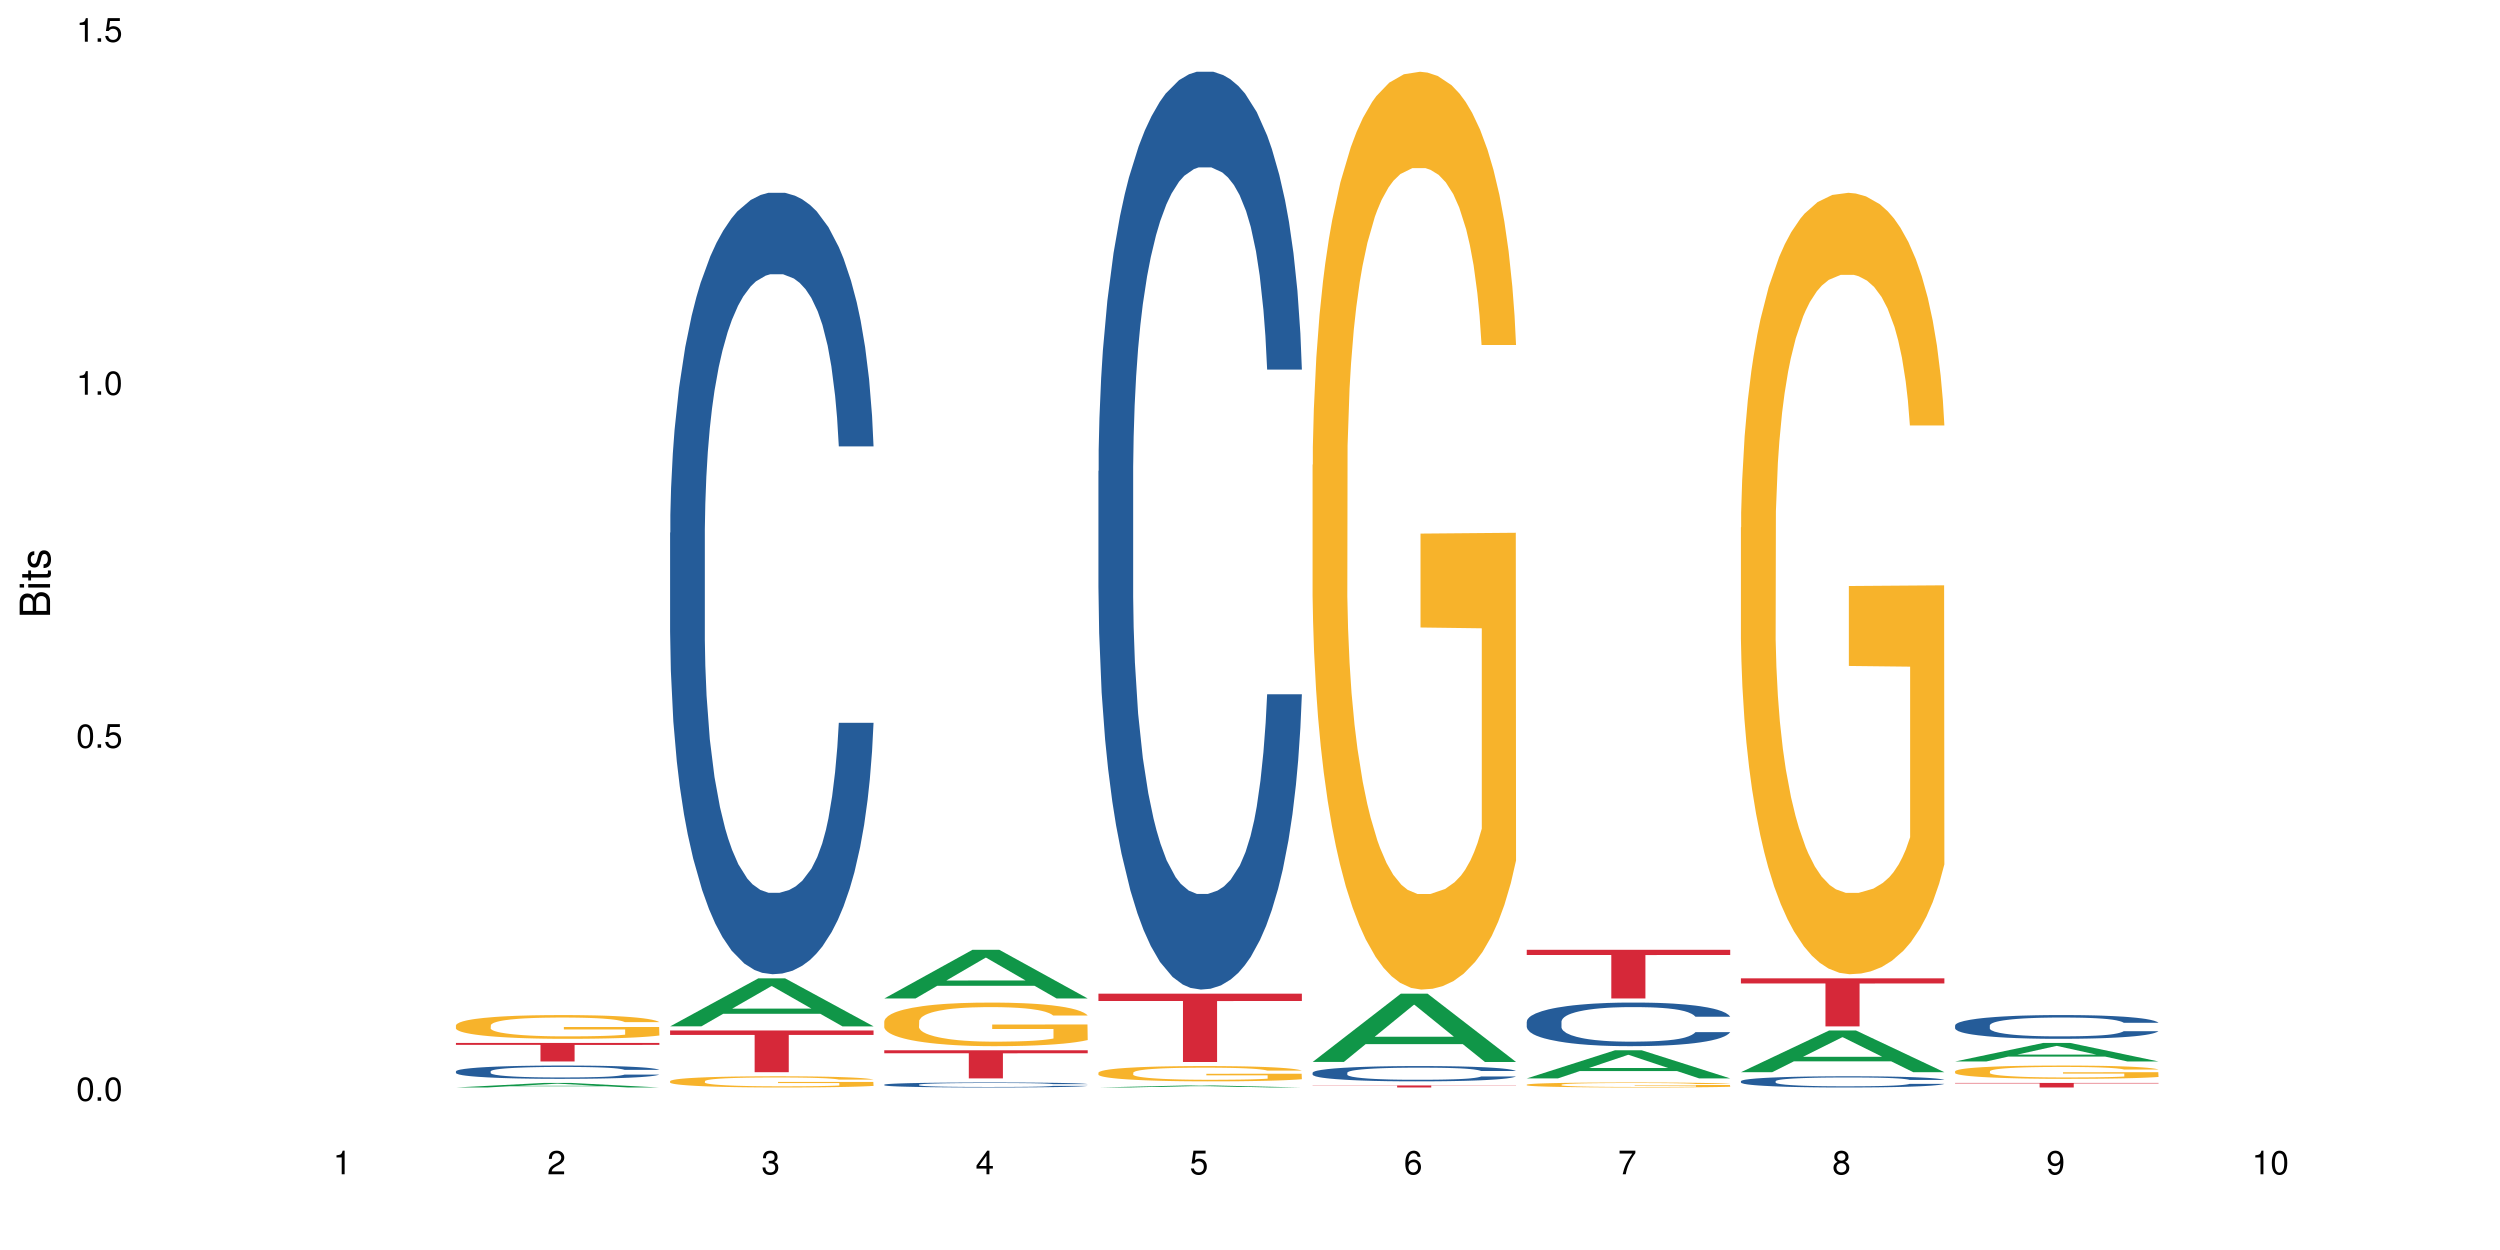 <?xml version="1.0" encoding="UTF-8"?>
<svg xmlns="http://www.w3.org/2000/svg" xmlns:xlink="http://www.w3.org/1999/xlink" width="720pt" height="360pt" viewBox="0 0 720 360" version="1.1">
<defs>
<g>
<symbol overflow="visible" id="glyph0-0">
<path style="stroke:none;" d=""/>
</symbol>
<symbol overflow="visible" id="glyph0-1">
<path style="stroke:none;" d="M 2.641 -6.797 C 2 -6.797 1.422 -6.531 1.078 -6.047 C 0.641 -5.453 0.406 -4.547 0.406 -3.297 C 0.406 -1 1.188 0.219 2.641 0.219 C 4.078 0.219 4.859 -1 4.859 -3.234 C 4.859 -4.562 4.656 -5.438 4.203 -6.047 C 3.844 -6.531 3.281 -6.797 2.641 -6.797 Z M 2.641 -6.047 C 3.547 -6.047 4 -5.125 4 -3.312 C 4 -1.375 3.562 -0.484 2.625 -0.484 C 1.734 -0.484 1.281 -1.422 1.281 -3.281 C 1.281 -5.141 1.734 -6.047 2.641 -6.047 Z M 2.641 -6.047 "/>
</symbol>
<symbol overflow="visible" id="glyph0-2">
<path style="stroke:none;" d="M 1.828 -1 L 0.828 -1 L 0.828 0 L 1.828 0 Z M 1.828 -1 "/>
</symbol>
<symbol overflow="visible" id="glyph0-3">
<path style="stroke:none;" d="M 4.562 -6.797 L 1.062 -6.797 L 0.547 -3.094 L 1.328 -3.094 C 1.719 -3.562 2.047 -3.734 2.578 -3.734 C 3.484 -3.734 4.062 -3.109 4.062 -2.094 C 4.062 -1.125 3.484 -0.531 2.578 -0.531 C 1.828 -0.531 1.375 -0.906 1.188 -1.672 L 0.328 -1.672 C 0.453 -1.109 0.547 -0.844 0.75 -0.594 C 1.125 -0.078 1.828 0.219 2.594 0.219 C 3.969 0.219 4.922 -0.781 4.922 -2.219 C 4.922 -3.562 4.031 -4.484 2.719 -4.484 C 2.25 -4.484 1.859 -4.359 1.469 -4.062 L 1.734 -5.969 L 4.562 -5.969 Z M 4.562 -6.797 "/>
</symbol>
<symbol overflow="visible" id="glyph0-4">
<path style="stroke:none;" d="M 2.484 -4.844 L 2.484 0 L 3.328 0 L 3.328 -6.797 L 2.766 -6.797 C 2.469 -5.75 2.281 -5.609 0.984 -5.453 L 0.984 -4.844 Z M 2.484 -4.844 "/>
</symbol>
<symbol overflow="visible" id="glyph0-5">
<path style="stroke:none;" d="M 4.859 -0.828 L 1.281 -0.828 C 1.359 -1.391 1.672 -1.75 2.5 -2.234 L 3.469 -2.75 C 4.406 -3.266 4.906 -3.969 4.906 -4.812 C 4.906 -5.375 4.672 -5.906 4.266 -6.266 C 3.859 -6.625 3.375 -6.797 2.719 -6.797 C 1.859 -6.797 1.219 -6.5 0.844 -5.922 C 0.609 -5.562 0.5 -5.125 0.484 -4.438 L 1.328 -4.438 C 1.359 -4.906 1.406 -5.188 1.531 -5.406 C 1.75 -5.812 2.188 -6.062 2.703 -6.062 C 3.469 -6.062 4.031 -5.516 4.031 -4.781 C 4.031 -4.25 3.719 -3.797 3.125 -3.438 L 2.234 -2.938 C 0.812 -2.141 0.406 -1.5 0.328 0 L 4.859 0 Z M 4.859 -0.828 "/>
</symbol>
<symbol overflow="visible" id="glyph0-6">
<path style="stroke:none;" d="M 2.125 -3.125 L 2.578 -3.125 C 3.516 -3.125 3.984 -2.703 3.984 -1.891 C 3.984 -1.031 3.469 -0.531 2.578 -0.531 C 1.656 -0.531 1.203 -0.984 1.156 -1.969 L 0.312 -1.969 C 0.344 -1.422 0.438 -1.078 0.609 -0.766 C 0.953 -0.109 1.625 0.219 2.547 0.219 C 3.953 0.219 4.859 -0.609 4.859 -1.906 C 4.859 -2.766 4.516 -3.25 3.703 -3.516 C 4.344 -3.766 4.656 -4.25 4.656 -4.938 C 4.656 -6.109 3.875 -6.797 2.578 -6.797 C 1.203 -6.797 0.484 -6.047 0.453 -4.609 L 1.297 -4.609 C 1.312 -5.016 1.344 -5.25 1.453 -5.453 C 1.641 -5.828 2.062 -6.062 2.594 -6.062 C 3.344 -6.062 3.797 -5.625 3.797 -4.906 C 3.797 -4.422 3.609 -4.141 3.25 -3.984 C 3.016 -3.891 2.719 -3.844 2.125 -3.844 Z M 2.125 -3.125 "/>
</symbol>
<symbol overflow="visible" id="glyph0-7">
<path style="stroke:none;" d="M 3.141 -1.625 L 3.141 0 L 3.984 0 L 3.984 -1.625 L 4.984 -1.625 L 4.984 -2.391 L 3.984 -2.391 L 3.984 -6.797 L 3.359 -6.797 L 0.266 -2.516 L 0.266 -1.625 Z M 3.141 -2.391 L 1 -2.391 L 3.141 -5.359 Z M 3.141 -2.391 "/>
</symbol>
<symbol overflow="visible" id="glyph0-8">
<path style="stroke:none;" d="M 4.781 -5.031 C 4.609 -6.141 3.891 -6.797 2.844 -6.797 C 2.094 -6.797 1.422 -6.438 1.031 -5.828 C 0.609 -5.172 0.406 -4.344 0.406 -3.094 C 0.406 -1.953 0.578 -1.234 0.984 -0.625 C 1.359 -0.078 1.953 0.219 2.703 0.219 C 3.984 0.219 4.922 -0.734 4.922 -2.078 C 4.922 -3.344 4.062 -4.234 2.844 -4.234 C 2.172 -4.234 1.641 -3.969 1.281 -3.469 C 1.281 -5.125 1.828 -6.047 2.797 -6.047 C 3.391 -6.047 3.797 -5.672 3.938 -5.031 Z M 2.734 -3.484 C 3.547 -3.484 4.062 -2.922 4.062 -2 C 4.062 -1.156 3.484 -0.531 2.703 -0.531 C 1.922 -0.531 1.328 -1.188 1.328 -2.047 C 1.328 -2.891 1.906 -3.484 2.734 -3.484 Z M 2.734 -3.484 "/>
</symbol>
<symbol overflow="visible" id="glyph0-9">
<path style="stroke:none;" d="M 4.984 -6.797 L 0.438 -6.797 L 0.438 -5.969 L 4.109 -5.969 C 2.5 -3.656 1.828 -2.234 1.328 0 L 2.219 0 C 2.594 -2.172 3.453 -4.047 4.984 -6.094 Z M 4.984 -6.797 "/>
</symbol>
<symbol overflow="visible" id="glyph0-10">
<path style="stroke:none;" d="M 3.75 -3.578 C 4.453 -4 4.688 -4.344 4.688 -4.984 C 4.688 -6.047 3.844 -6.797 2.641 -6.797 C 1.438 -6.797 0.594 -6.047 0.594 -4.984 C 0.594 -4.359 0.828 -4.016 1.516 -3.578 C 0.734 -3.203 0.359 -2.641 0.359 -1.891 C 0.359 -0.641 1.297 0.219 2.641 0.219 C 3.984 0.219 4.922 -0.641 4.922 -1.875 C 4.922 -2.641 4.531 -3.203 3.75 -3.578 Z M 2.641 -6.047 C 3.359 -6.047 3.812 -5.625 3.812 -4.969 C 3.812 -4.344 3.344 -3.922 2.641 -3.922 C 1.922 -3.922 1.453 -4.344 1.453 -4.984 C 1.453 -5.625 1.922 -6.047 2.641 -6.047 Z M 2.641 -3.203 C 3.484 -3.203 4.062 -2.672 4.062 -1.875 C 4.062 -1.062 3.484 -0.531 2.625 -0.531 C 1.797 -0.531 1.219 -1.078 1.219 -1.875 C 1.219 -2.672 1.797 -3.203 2.641 -3.203 Z M 2.641 -3.203 "/>
</symbol>
<symbol overflow="visible" id="glyph0-11">
<path style="stroke:none;" d="M 0.516 -1.547 C 0.672 -0.438 1.406 0.219 2.438 0.219 C 3.188 0.219 3.859 -0.141 4.266 -0.75 C 4.688 -1.406 4.891 -2.25 4.891 -3.484 C 4.891 -4.625 4.703 -5.359 4.312 -5.953 C 3.938 -6.5 3.344 -6.797 2.594 -6.797 C 1.297 -6.797 0.359 -5.844 0.359 -4.516 C 0.359 -3.25 1.234 -2.344 2.453 -2.344 C 3.094 -2.344 3.562 -2.578 4.016 -3.109 C 4 -1.453 3.469 -0.531 2.5 -0.531 C 1.906 -0.531 1.484 -0.906 1.359 -1.547 Z M 2.578 -6.062 C 3.375 -6.062 3.969 -5.406 3.969 -4.531 C 3.969 -3.688 3.375 -3.094 2.547 -3.094 C 1.734 -3.094 1.234 -3.672 1.234 -4.578 C 1.234 -5.438 1.797 -6.062 2.578 -6.062 Z M 2.578 -6.062 "/>
</symbol>
<symbol overflow="visible" id="glyph1-0">
<path style="stroke:none;" d=""/>
</symbol>
<symbol overflow="visible" id="glyph1-1">
<path style="stroke:none;" d="M 0 -0.953 L 0 -4.891 C 0 -5.719 -0.234 -6.344 -0.734 -6.797 C -1.188 -7.234 -1.812 -7.469 -2.5 -7.469 C -3.547 -7.469 -4.188 -7 -4.625 -5.875 C -4.984 -6.672 -5.641 -7.094 -6.531 -7.094 C -7.156 -7.094 -7.734 -6.859 -8.141 -6.391 C -8.562 -5.938 -8.75 -5.344 -8.75 -4.5 L -8.75 -0.953 Z M -4.984 -2.062 L -7.766 -2.062 L -7.766 -4.219 C -7.766 -4.844 -7.688 -5.203 -7.453 -5.5 C -7.219 -5.812 -6.859 -5.969 -6.375 -5.969 C -5.906 -5.969 -5.531 -5.812 -5.297 -5.5 C -5.062 -5.203 -4.984 -4.844 -4.984 -4.219 Z M -0.984 -2.062 L -4 -2.062 L -4 -4.781 C -4 -5.328 -3.859 -5.688 -3.578 -5.953 C -3.297 -6.219 -2.922 -6.359 -2.484 -6.359 C -2.062 -6.359 -1.688 -6.219 -1.406 -5.953 C -1.109 -5.688 -0.984 -5.328 -0.984 -4.781 Z M -0.984 -2.062 "/>
</symbol>
<symbol overflow="visible" id="glyph1-2">
<path style="stroke:none;" d="M -6.281 -1.797 L -6.281 -0.797 L 0 -0.797 L 0 -1.797 Z M -8.75 -1.797 L -8.75 -0.797 L -7.484 -0.797 L -7.484 -1.797 Z M -8.75 -1.797 "/>
</symbol>
<symbol overflow="visible" id="glyph1-3">
<path style="stroke:none;" d="M -6.281 -3.047 L -6.281 -2.016 L -8.016 -2.016 L -8.016 -1.016 L -6.281 -1.016 L -6.281 -0.172 L -5.469 -0.172 L -5.469 -1.016 L -0.719 -1.016 C -0.078 -1.016 0.281 -1.453 0.281 -2.234 C 0.281 -2.469 0.25 -2.719 0.188 -3.047 L -0.641 -3.047 C -0.609 -2.922 -0.594 -2.766 -0.594 -2.562 C -0.594 -2.141 -0.719 -2.016 -1.156 -2.016 L -5.469 -2.016 L -5.469 -3.047 Z M -6.281 -3.047 "/>
</symbol>
<symbol overflow="visible" id="glyph1-4">
<path style="stroke:none;" d="M -4.531 -5.25 C -5.766 -5.25 -6.469 -4.422 -6.469 -2.969 C -6.469 -1.516 -5.719 -0.562 -4.547 -0.562 C -3.562 -0.562 -3.094 -1.062 -2.734 -2.562 L -2.516 -3.484 C -2.344 -4.188 -2.094 -4.469 -1.625 -4.469 C -1.047 -4.469 -0.641 -3.875 -0.641 -3 C -0.641 -2.453 -0.797 -2 -1.062 -1.75 C -1.25 -1.594 -1.422 -1.531 -1.875 -1.469 L -1.875 -0.406 C -0.422 -0.453 0.281 -1.266 0.281 -2.922 C 0.281 -4.5 -0.5 -5.516 -1.719 -5.516 C -2.656 -5.516 -3.172 -4.984 -3.469 -3.734 L -3.703 -2.766 C -3.891 -1.953 -4.156 -1.609 -4.594 -1.609 C -5.172 -1.609 -5.547 -2.125 -5.547 -2.938 C -5.547 -3.75 -5.203 -4.172 -4.531 -4.203 Z M -4.531 -5.25 "/>
</symbol>
</g>
</defs>
<g id="surface83504">
<rect x="0" y="0" width="720" height="360" style="fill:rgb(100%,100%,100%);fill-opacity:1;stroke:none;"/>
<path style=" stroke:none;fill-rule:nonzero;fill:rgb(6.275%,58.824%,28.235%);fill-opacity:1;" d="M 131.309 313.195 L 131.371 313.191 L 156.727 311.883 L 164.426 311.883 L 189.902 313.195 L 180.953 313.195 L 174.566 312.852 L 146.582 312.852 L 140.324 313.195 L 131.309 313.195 L 149.273 312.711 L 172 312.711 L 160.668 312.098 L 160.543 312.094 L 160.418 312.098 L 149.211 312.711 L 149.273 312.711 Z M 131.309 313.195 "/>
<path style=" stroke:none;fill-rule:nonzero;fill:rgb(14.51%,36.078%,60%);fill-opacity:1;" d="M 131.309 308.543 L 131.379 308.543 L 131.379 308.457 L 131.594 308.324 L 132.094 308.156 L 132.594 308.039 L 133.883 307.836 L 135.668 307.637 L 137.523 307.48 L 138.883 307.391 L 140.098 307.32 L 142.883 307.191 L 144.672 307.125 L 146.602 307.066 L 148.957 307.004 L 150.672 306.969 L 154.531 306.914 L 157.391 306.891 L 159.605 306.879 L 164.395 306.879 L 167.25 306.895 L 169.324 306.91 L 171.609 306.938 L 173.539 306.969 L 176.898 307.047 L 179.898 307.145 L 181.258 307.203 L 183.402 307.309 L 185.043 307.414 L 186.188 307.504 L 187.473 307.637 L 188.617 307.793 L 189.477 307.973 L 189.902 308.121 L 179.898 308.121 L 179.398 307.98 L 178.828 307.875 L 177.758 307.73 L 176.684 307.629 L 175.184 307.527 L 173.824 307.461 L 171.969 307.395 L 170.324 307.352 L 168.609 307.32 L 166.965 307.301 L 163.82 307.277 L 160.176 307.277 L 158.82 307.285 L 156.031 307.312 L 154.531 307.34 L 152.387 307.387 L 150.887 307.434 L 149.102 307.504 L 147.887 307.562 L 146.387 307.652 L 145.312 307.734 L 144.098 307.848 L 143.387 307.938 L 142.742 308.035 L 142.172 308.148 L 141.742 308.273 L 141.457 308.402 L 141.312 308.527 L 141.312 309.07 L 141.457 309.195 L 141.812 309.344 L 142.742 309.555 L 144.098 309.742 L 145.672 309.887 L 147.172 309.992 L 148.031 310.043 L 149.172 310.098 L 150.961 310.168 L 153.531 310.238 L 155.031 310.266 L 157.32 310.293 L 159.676 310.309 L 162.82 310.309 L 165.609 310.293 L 167.465 310.277 L 169.395 310.246 L 172.039 310.188 L 173.684 310.133 L 175.113 310.066 L 176.184 310 L 176.898 309.945 L 177.969 309.836 L 178.828 309.715 L 179.473 309.594 L 179.898 309.477 L 189.902 309.477 L 189.477 309.613 L 188.832 309.75 L 188.188 309.852 L 187.188 309.977 L 186.047 310.082 L 184.402 310.207 L 183.043 310.285 L 181.258 310.375 L 179.613 310.441 L 177.828 310.5 L 175.184 310.57 L 173.469 310.605 L 171.609 310.637 L 169.395 310.664 L 166.609 310.688 L 163.605 310.703 L 160.82 310.707 L 157.82 310.699 L 155.605 310.684 L 152.676 310.652 L 149.031 310.59 L 146.387 310.523 L 144.312 310.457 L 142.527 310.387 L 140.527 310.293 L 137.953 310.141 L 136.383 310.02 L 135.309 309.922 L 134.094 309.785 L 133.238 309.664 L 132.238 309.469 L 131.523 309.219 L 131.309 309.027 Z M 131.309 308.543 "/>
<path style=" stroke:none;fill-rule:nonzero;fill:rgb(96.863%,70.196%,16.863%);fill-opacity:1;" d="M 131.309 295.27 L 131.379 295.266 L 131.379 295.141 L 131.664 294.859 L 132.379 294.469 L 133.309 294.152 L 134.309 293.902 L 134.953 293.77 L 136.023 293.582 L 136.953 293.445 L 139.312 293.164 L 142.312 292.902 L 143.957 292.789 L 145.812 292.684 L 148.457 292.562 L 149.672 292.52 L 153.391 292.418 L 157.605 292.355 L 162.25 292.34 L 164.395 292.344 L 167.324 292.371 L 171.324 292.438 L 173.613 292.5 L 175.398 292.562 L 177.254 292.645 L 179.543 292.77 L 181.688 292.922 L 183.402 293.07 L 185.117 293.258 L 186.547 293.457 L 187.762 293.676 L 188.832 293.938 L 189.477 294.156 L 189.902 294.375 L 179.973 294.375 L 179.398 294.156 L 178.758 293.988 L 177.684 293.781 L 176.613 293.633 L 175.539 293.516 L 173.539 293.352 L 171.824 293.25 L 169.68 293.164 L 167.609 293.109 L 165.25 293.07 L 163.82 293.059 L 160.035 293.059 L 156.605 293.102 L 154.605 293.152 L 153.176 293.203 L 151.172 293.297 L 149.957 293.371 L 149.246 293.422 L 147.102 293.613 L 145.672 293.789 L 144.887 293.906 L 143.887 294.094 L 143.172 294.266 L 142.383 294.516 L 141.957 294.703 L 141.383 295.125 L 141.312 296.25 L 141.527 296.488 L 141.957 296.746 L 142.527 296.969 L 143.387 297.207 L 144.242 297.391 L 145.742 297.633 L 147.027 297.797 L 148.031 297.902 L 149.957 298.07 L 150.746 298.129 L 152.602 298.238 L 154.531 298.328 L 156.891 298.402 L 158.676 298.441 L 161.535 298.473 L 165.18 298.473 L 169.469 298.434 L 172.184 298.383 L 174.039 298.332 L 175.254 298.289 L 176.754 298.223 L 177.828 298.16 L 178.828 298.09 L 180.043 297.984 L 180.043 296.488 L 162.391 296.484 L 162.391 295.781 L 189.832 295.777 L 189.902 298.223 L 188.402 298.391 L 186.547 298.551 L 184.758 298.676 L 182.902 298.785 L 180.258 298.902 L 178.113 298.977 L 174.824 299.066 L 171.824 299.121 L 168.68 299.16 L 165.895 299.176 L 162.605 299.184 L 159.676 299.172 L 156.531 299.133 L 154.031 299.082 L 151.746 299.02 L 149.457 298.941 L 146.602 298.809 L 144.742 298.703 L 142.812 298.57 L 140.883 298.414 L 139.168 298.246 L 138.027 298.113 L 136.883 297.965 L 135.668 297.777 L 134.523 297.562 L 133.668 297.371 L 132.879 297.152 L 132.309 296.945 L 131.738 296.664 L 131.453 296.438 L 131.309 296.246 Z M 131.309 295.27 "/>
<path style=" stroke:none;fill-rule:nonzero;fill:rgb(83.922%,15.686%,22.353%);fill-opacity:1;" d="M 131.309 300.359 L 189.902 300.359 L 189.902 300.93 L 165.484 300.938 L 165.484 305.703 L 155.656 305.703 L 155.656 300.941 L 155.516 300.93 L 131.309 300.93 Z M 131.309 300.359 "/>
<path style=" stroke:none;fill-rule:nonzero;fill:rgb(6.275%,58.824%,28.235%);fill-opacity:1;" d="M 192.988 295.582 L 193.051 295.57 L 218.402 281.758 L 226.105 281.758 L 251.582 295.594 L 242.629 295.594 L 236.246 291.98 L 208.262 291.98 L 202.004 295.582 L 192.988 295.582 L 210.953 290.488 L 233.68 290.477 L 222.348 284.016 L 222.223 284.004 L 222.098 284.043 L 210.891 290.477 L 210.953 290.488 Z M 192.988 295.582 "/>
<path style=" stroke:none;fill-rule:nonzero;fill:rgb(14.51%,36.078%,60%);fill-opacity:1;" d="M 192.988 153.449 L 193.059 153.242 L 193.059 148.305 L 193.273 140.488 L 193.773 130.613 L 194.273 123.824 L 195.559 111.688 L 197.348 99.961 L 199.203 90.91 L 200.562 85.562 L 201.777 81.449 L 204.562 73.836 L 206.352 69.926 L 208.281 66.43 L 210.637 62.934 L 212.352 60.875 L 216.211 57.586 L 219.07 56.145 L 221.285 55.527 L 226.074 55.527 L 228.93 56.352 L 231.004 57.379 L 233.289 59.023 L 235.219 60.875 L 238.578 65.402 L 241.578 71.16 L 242.938 74.453 L 245.082 80.832 L 246.723 87 L 247.867 92.352 L 249.152 99.961 L 250.297 109.219 L 251.152 119.711 L 251.582 128.559 L 241.578 128.559 L 241.078 120.328 L 240.508 113.949 L 239.434 105.516 L 238.363 99.551 L 236.863 93.586 L 235.504 89.676 L 233.648 85.77 L 232.004 83.301 L 230.289 81.449 L 228.645 80.215 L 225.5 78.98 L 221.855 78.98 L 220.5 79.391 L 217.711 81.035 L 216.211 82.477 L 214.066 85.355 L 212.566 88.031 L 210.781 92.145 L 209.566 95.641 L 208.066 100.992 L 206.992 105.723 L 205.777 112.512 L 205.062 117.652 L 204.422 123.414 L 203.848 130.203 L 203.422 137.402 L 203.133 145.016 L 202.992 152.418 L 202.992 184.305 L 203.133 191.711 L 203.492 200.352 L 204.422 212.902 L 205.777 223.805 L 207.352 232.445 L 208.852 238.617 L 209.707 241.496 L 210.852 244.785 L 212.637 248.902 L 215.211 253.016 L 216.711 254.66 L 219 256.309 L 221.355 257.129 L 224.5 257.129 L 227.289 256.309 L 229.145 255.277 L 231.074 253.633 L 233.719 250.137 L 235.363 246.844 L 236.793 242.934 L 237.863 239.027 L 238.578 235.734 L 239.648 229.359 L 240.508 222.363 L 241.148 215.164 L 241.578 208.168 L 251.582 208.168 L 251.152 216.398 L 250.512 224.422 L 249.867 230.387 L 248.867 237.586 L 247.723 243.965 L 246.082 251.164 L 244.723 255.895 L 242.938 261.039 L 241.293 264.945 L 239.508 268.445 L 236.863 272.559 L 235.148 274.617 L 233.289 276.469 L 231.074 278.113 L 228.289 279.555 L 225.285 280.375 L 222.5 280.582 L 219.5 280.172 L 217.285 279.348 L 214.352 277.496 L 210.711 273.793 L 208.066 269.883 L 205.992 265.977 L 204.207 261.859 L 202.207 256.309 L 199.633 247.254 L 198.062 240.262 L 196.988 234.5 L 195.773 226.477 L 194.918 219.277 L 193.918 207.758 L 193.203 193.152 L 192.988 181.836 Z M 192.988 153.449 "/>
<path style=" stroke:none;fill-rule:nonzero;fill:rgb(96.863%,70.196%,16.863%);fill-opacity:1;" d="M 192.988 311.352 L 193.059 311.348 L 193.059 311.289 L 193.344 311.156 L 194.059 310.977 L 194.988 310.824 L 195.988 310.707 L 196.633 310.645 L 197.703 310.555 L 198.633 310.492 L 200.992 310.359 L 203.992 310.234 L 205.637 310.184 L 207.492 310.133 L 210.137 310.078 L 211.352 310.055 L 215.066 310.008 L 219.285 309.98 L 223.93 309.969 L 226.074 309.973 L 229.004 309.984 L 233.004 310.016 L 235.289 310.047 L 237.078 310.078 L 238.934 310.113 L 241.223 310.172 L 243.367 310.246 L 245.082 310.316 L 246.797 310.402 L 248.223 310.496 L 249.438 310.602 L 250.512 310.723 L 251.152 310.828 L 251.582 310.93 L 241.648 310.93 L 241.078 310.828 L 240.434 310.746 L 239.363 310.652 L 238.293 310.578 L 237.219 310.523 L 235.219 310.449 L 233.504 310.398 L 231.359 310.359 L 229.289 310.332 L 226.93 310.316 L 225.5 310.309 L 221.715 310.309 L 218.285 310.328 L 216.281 310.352 L 214.855 310.375 L 212.852 310.422 L 211.637 310.457 L 210.922 310.48 L 208.781 310.57 L 207.352 310.652 L 206.566 310.711 L 205.562 310.797 L 204.852 310.879 L 204.062 310.996 L 203.637 311.082 L 203.062 311.285 L 202.992 311.812 L 203.207 311.926 L 203.637 312.047 L 204.207 312.152 L 205.062 312.266 L 205.922 312.352 L 207.422 312.465 L 208.707 312.543 L 209.707 312.594 L 211.637 312.672 L 212.426 312.699 L 214.281 312.75 L 216.211 312.793 L 218.57 312.828 L 220.355 312.844 L 223.215 312.859 L 226.859 312.859 L 231.145 312.844 L 233.863 312.82 L 235.719 312.797 L 236.934 312.773 L 238.434 312.742 L 239.508 312.711 L 240.508 312.68 L 241.723 312.629 L 241.723 311.926 L 224.07 311.922 L 224.07 311.594 L 251.512 311.59 L 251.582 312.742 L 250.082 312.82 L 248.223 312.898 L 246.438 312.957 L 244.578 313.008 L 241.938 313.062 L 239.793 313.098 L 236.504 313.141 L 233.504 313.168 L 230.359 313.184 L 227.574 313.191 L 224.285 313.195 L 221.355 313.191 L 218.211 313.172 L 215.711 313.148 L 213.426 313.121 L 211.137 313.082 L 208.281 313.02 L 206.422 312.969 L 204.492 312.906 L 202.562 312.832 L 200.848 312.754 L 199.703 312.691 L 198.562 312.621 L 197.348 312.531 L 196.203 312.434 L 195.348 312.34 L 194.559 312.238 L 193.988 312.141 L 193.418 312.008 L 193.129 311.902 L 192.988 311.812 Z M 192.988 311.352 "/>
<path style=" stroke:none;fill-rule:nonzero;fill:rgb(83.922%,15.686%,22.353%);fill-opacity:1;" d="M 192.988 296.77 L 251.582 296.77 L 251.582 298.055 L 227.164 298.066 L 227.164 308.797 L 217.336 308.797 L 217.336 298.078 L 217.195 298.055 L 192.988 298.055 Z M 192.988 296.77 "/>
<path style=" stroke:none;fill-rule:nonzero;fill:rgb(6.275%,58.824%,28.235%);fill-opacity:1;" d="M 254.668 287.555 L 254.73 287.539 L 280.082 273.535 L 287.781 273.535 L 313.262 287.566 L 304.309 287.566 L 297.926 283.902 L 269.941 283.902 L 263.68 287.555 L 254.668 287.555 L 272.633 282.387 L 295.359 282.375 L 284.027 275.828 L 283.902 275.812 L 283.777 275.855 L 272.57 282.375 L 272.633 282.387 Z M 254.668 287.555 "/>
<path style=" stroke:none;fill-rule:nonzero;fill:rgb(14.51%,36.078%,60%);fill-opacity:1;" d="M 254.668 312.383 L 254.738 312.379 L 254.738 312.348 L 254.953 312.297 L 255.453 312.234 L 255.953 312.191 L 257.238 312.113 L 259.027 312.039 L 260.883 311.98 L 262.242 311.945 L 263.457 311.922 L 266.242 311.871 L 268.031 311.848 L 269.957 311.824 L 272.316 311.801 L 274.031 311.789 L 277.891 311.77 L 280.75 311.758 L 282.965 311.754 L 287.75 311.754 L 290.609 311.762 L 292.684 311.766 L 294.969 311.777 L 296.898 311.789 L 300.258 311.816 L 303.258 311.855 L 304.617 311.875 L 306.758 311.918 L 308.402 311.957 L 309.547 311.992 L 310.832 312.039 L 311.977 312.098 L 312.832 312.164 L 313.262 312.223 L 303.258 312.223 L 302.758 312.168 L 302.188 312.129 L 301.113 312.074 L 300.043 312.035 L 298.543 312 L 297.184 311.973 L 295.328 311.949 L 293.684 311.934 L 291.969 311.922 L 290.324 311.914 L 287.18 311.906 L 282.18 311.906 L 279.391 311.918 L 277.891 311.926 L 275.746 311.945 L 274.246 311.961 L 272.461 311.988 L 271.246 312.012 L 269.746 312.047 L 268.672 312.074 L 267.457 312.121 L 266.742 312.152 L 266.102 312.188 L 265.527 312.234 L 265.102 312.277 L 264.812 312.328 L 264.672 312.375 L 264.672 312.578 L 264.812 312.625 L 265.172 312.684 L 266.102 312.762 L 267.457 312.832 L 269.031 312.887 L 270.531 312.926 L 271.387 312.945 L 272.531 312.965 L 274.316 312.992 L 276.891 313.02 L 278.391 313.031 L 280.676 313.039 L 283.035 313.047 L 286.18 313.047 L 288.965 313.039 L 290.824 313.035 L 292.754 313.023 L 295.398 313 L 297.043 312.98 L 298.469 312.953 L 299.543 312.93 L 300.258 312.91 L 301.328 312.867 L 302.188 312.824 L 302.828 312.777 L 303.258 312.73 L 313.262 312.73 L 312.832 312.785 L 312.191 312.836 L 311.547 312.875 L 310.547 312.922 L 309.402 312.961 L 307.762 313.008 L 306.402 313.039 L 304.617 313.07 L 302.973 313.094 L 301.188 313.117 L 298.543 313.145 L 296.828 313.156 L 294.969 313.168 L 292.754 313.18 L 289.969 313.188 L 286.965 313.195 L 284.18 313.195 L 281.176 313.191 L 278.961 313.188 L 276.031 313.176 L 272.387 313.152 L 269.746 313.129 L 267.672 313.102 L 265.887 313.074 L 263.887 313.039 L 261.312 312.98 L 259.742 312.938 L 258.668 312.902 L 257.453 312.848 L 256.598 312.805 L 255.598 312.73 L 254.883 312.637 L 254.668 312.562 Z M 254.668 312.383 "/>
<path style=" stroke:none;fill-rule:nonzero;fill:rgb(96.863%,70.196%,16.863%);fill-opacity:1;" d="M 254.668 294.121 L 254.738 294.109 L 254.738 293.879 L 255.023 293.363 L 255.738 292.652 L 256.668 292.066 L 257.668 291.609 L 258.312 291.367 L 259.383 291.023 L 260.312 290.77 L 262.672 290.254 L 265.672 289.773 L 267.316 289.566 L 269.172 289.371 L 271.816 289.152 L 273.031 289.074 L 276.746 288.891 L 280.965 288.777 L 285.609 288.742 L 287.75 288.754 L 290.68 288.797 L 294.684 288.926 L 296.969 289.039 L 298.758 289.152 L 300.613 289.305 L 302.902 289.531 L 305.043 289.809 L 306.758 290.082 L 308.473 290.426 L 309.902 290.793 L 311.117 291.195 L 312.191 291.676 L 312.832 292.078 L 313.262 292.48 L 303.328 292.48 L 302.758 292.078 L 302.113 291.77 L 301.043 291.391 L 299.973 291.117 L 298.898 290.898 L 296.898 290.598 L 295.184 290.414 L 293.039 290.254 L 290.969 290.152 L 288.609 290.082 L 287.18 290.059 L 283.395 290.059 L 279.961 290.141 L 277.961 290.23 L 276.531 290.324 L 274.531 290.496 L 273.316 290.633 L 272.602 290.727 L 270.457 291.082 L 269.031 291.402 L 268.242 291.621 L 267.242 291.965 L 266.527 292.273 L 265.742 292.734 L 265.312 293.078 L 264.742 293.855 L 264.672 295.922 L 264.887 296.355 L 265.312 296.828 L 265.887 297.242 L 266.742 297.676 L 267.602 298.008 L 269.102 298.457 L 270.387 298.754 L 271.387 298.949 L 273.316 299.258 L 274.102 299.363 L 275.961 299.57 L 277.891 299.73 L 280.25 299.867 L 282.035 299.938 L 284.895 299.992 L 288.539 299.992 L 292.824 299.926 L 295.539 299.832 L 297.398 299.742 L 298.613 299.66 L 300.113 299.535 L 301.188 299.418 L 302.188 299.293 L 303.402 299.098 L 303.402 296.355 L 285.75 296.348 L 285.75 295.062 L 313.191 295.051 L 313.262 299.535 L 311.762 299.844 L 309.902 300.141 L 308.117 300.371 L 306.258 300.566 L 303.617 300.785 L 301.473 300.922 L 298.184 301.082 L 295.184 301.188 L 292.039 301.254 L 289.254 301.289 L 285.965 301.301 L 283.035 301.277 L 279.891 301.211 L 277.391 301.117 L 275.105 301.004 L 272.816 300.852 L 269.957 300.613 L 268.102 300.418 L 266.172 300.176 L 264.242 299.891 L 262.527 299.582 L 261.383 299.34 L 260.242 299.062 L 259.027 298.719 L 257.883 298.332 L 257.023 297.973 L 256.238 297.574 L 255.668 297.195 L 255.094 296.68 L 254.809 296.266 L 254.668 295.91 Z M 254.668 294.121 "/>
<path style=" stroke:none;fill-rule:nonzero;fill:rgb(83.922%,15.686%,22.353%);fill-opacity:1;" d="M 254.668 302.477 L 313.262 302.477 L 313.262 303.344 L 288.84 303.352 L 288.84 310.578 L 279.016 310.578 L 279.016 303.359 L 278.875 303.344 L 254.668 303.344 Z M 254.668 302.477 "/>
<path style=" stroke:none;fill-rule:nonzero;fill:rgb(6.275%,58.824%,28.235%);fill-opacity:1;" d="M 316.348 313.195 L 316.41 313.195 L 341.762 312.609 L 349.461 312.609 L 374.941 313.195 L 365.988 313.195 L 359.605 313.043 L 331.621 313.043 L 325.359 313.195 L 316.348 313.195 L 334.312 312.98 L 357.039 312.977 L 345.707 312.703 L 345.582 312.703 L 345.457 312.707 L 334.25 312.977 L 334.312 312.98 Z M 316.348 313.195 "/>
<path style=" stroke:none;fill-rule:nonzero;fill:rgb(14.51%,36.078%,60%);fill-opacity:1;" d="M 316.348 135.676 L 316.418 135.434 L 316.418 129.637 L 316.633 120.453 L 317.133 108.855 L 317.633 100.883 L 318.918 86.625 L 320.703 72.855 L 322.562 62.223 L 323.922 55.941 L 325.137 51.109 L 327.922 42.168 L 329.707 37.578 L 331.637 33.469 L 333.996 29.363 L 335.711 26.945 L 339.57 23.078 L 342.43 21.387 L 344.645 20.664 L 349.43 20.664 L 352.289 21.629 L 354.363 22.836 L 356.648 24.77 L 358.578 26.945 L 361.938 32.262 L 364.938 39.027 L 366.293 42.891 L 368.438 50.383 L 370.082 57.633 L 371.227 63.914 L 372.512 72.855 L 373.656 83.727 L 374.512 96.051 L 374.941 106.441 L 364.938 106.441 L 364.438 96.773 L 363.867 89.285 L 362.793 79.379 L 361.723 72.371 L 360.223 65.363 L 358.863 60.773 L 357.004 56.184 L 355.363 53.281 L 353.648 51.109 L 352.004 49.656 L 348.859 48.207 L 345.215 48.207 L 343.855 48.691 L 341.07 50.625 L 339.57 52.316 L 337.426 55.699 L 335.926 58.84 L 334.141 63.672 L 332.926 67.781 L 331.422 74.062 L 330.352 79.621 L 329.137 87.594 L 328.422 93.633 L 327.777 100.398 L 327.207 108.371 L 326.777 116.828 L 326.492 125.77 L 326.352 134.469 L 326.352 171.918 L 326.492 180.617 L 326.852 190.766 L 327.777 205.504 L 329.137 218.312 L 330.707 228.461 L 332.211 235.707 L 333.066 239.09 L 334.211 242.957 L 335.996 247.789 L 338.57 252.621 L 340.07 254.555 L 342.355 256.488 L 344.715 257.453 L 347.859 257.453 L 350.645 256.488 L 352.504 255.281 L 354.434 253.348 L 357.078 249.238 L 358.719 245.375 L 360.148 240.781 L 361.223 236.191 L 361.938 232.324 L 363.008 224.836 L 363.867 216.621 L 364.508 208.164 L 364.938 199.949 L 374.941 199.949 L 374.512 209.613 L 373.871 219.035 L 373.227 226.043 L 372.227 234.5 L 371.082 241.992 L 369.438 250.449 L 368.082 256.004 L 366.293 262.047 L 364.652 266.637 L 362.863 270.742 L 360.223 275.578 L 358.508 277.992 L 356.648 280.168 L 354.434 282.102 L 351.645 283.793 L 348.645 284.758 L 345.859 285 L 342.855 284.516 L 340.641 283.551 L 337.711 281.375 L 334.066 277.027 L 331.422 272.434 L 329.352 267.844 L 327.566 263.012 L 325.562 256.488 L 322.992 245.855 L 321.418 237.641 L 320.348 230.875 L 319.133 221.453 L 318.273 212.996 L 317.273 199.465 L 316.559 182.309 L 316.348 169.02 Z M 316.348 135.676 "/>
<path style=" stroke:none;fill-rule:nonzero;fill:rgb(96.863%,70.196%,16.863%);fill-opacity:1;" d="M 316.348 308.914 L 316.418 308.91 L 316.418 308.832 L 316.703 308.648 L 317.418 308.398 L 318.348 308.195 L 319.348 308.035 L 319.992 307.949 L 321.062 307.828 L 321.992 307.738 L 324.348 307.559 L 327.352 307.391 L 328.992 307.316 L 330.852 307.25 L 333.496 307.172 L 334.711 307.145 L 338.426 307.082 L 342.641 307.039 L 347.289 307.027 L 349.43 307.031 L 352.359 307.047 L 356.363 307.094 L 358.648 307.133 L 360.434 307.172 L 362.293 307.227 L 364.578 307.305 L 366.723 307.402 L 368.438 307.5 L 370.152 307.621 L 371.582 307.75 L 372.797 307.891 L 373.871 308.059 L 374.512 308.199 L 374.941 308.34 L 365.008 308.34 L 364.438 308.199 L 363.793 308.09 L 362.723 307.957 L 361.648 307.859 L 360.578 307.785 L 358.578 307.68 L 356.863 307.617 L 354.719 307.559 L 352.645 307.523 L 350.289 307.5 L 348.859 307.492 L 345.07 307.492 L 341.641 307.52 L 339.641 307.551 L 338.211 307.582 L 336.211 307.645 L 334.996 307.691 L 334.281 307.723 L 332.137 307.848 L 330.707 307.961 L 329.922 308.039 L 328.922 308.16 L 328.207 308.266 L 327.422 308.43 L 326.992 308.547 L 326.422 308.824 L 326.352 309.547 L 326.562 309.699 L 326.992 309.863 L 327.566 310.008 L 328.422 310.164 L 329.281 310.277 L 330.781 310.438 L 332.066 310.539 L 333.066 310.609 L 334.996 310.719 L 335.781 310.754 L 337.641 310.824 L 339.57 310.883 L 341.93 310.93 L 343.715 310.953 L 346.574 310.977 L 350.219 310.977 L 354.504 310.949 L 357.219 310.918 L 359.078 310.887 L 360.293 310.859 L 361.793 310.812 L 362.863 310.773 L 363.867 310.73 L 365.078 310.66 L 365.078 309.699 L 347.43 309.695 L 347.43 309.246 L 374.871 309.242 L 374.941 310.812 L 373.441 310.922 L 371.582 311.027 L 369.797 311.109 L 367.938 311.176 L 365.293 311.254 L 363.152 311.301 L 359.863 311.355 L 356.863 311.395 L 353.719 311.418 L 350.93 311.43 L 347.645 311.434 L 344.715 311.426 L 341.57 311.402 L 339.07 311.371 L 336.781 311.328 L 334.496 311.277 L 331.637 311.191 L 329.781 311.125 L 327.852 311.039 L 325.922 310.938 L 324.207 310.828 L 323.062 310.746 L 321.918 310.648 L 320.703 310.527 L 319.562 310.391 L 318.703 310.266 L 317.918 310.125 L 317.348 309.992 L 316.773 309.812 L 316.488 309.668 L 316.348 309.543 Z M 316.348 308.914 "/>
<path style=" stroke:none;fill-rule:nonzero;fill:rgb(83.922%,15.686%,22.353%);fill-opacity:1;" d="M 316.348 286.176 L 374.941 286.176 L 374.941 288.281 L 350.52 288.301 L 350.52 305.852 L 340.695 305.852 L 340.695 288.316 L 340.555 288.281 L 316.348 288.281 Z M 316.348 286.176 "/>
<path style=" stroke:none;fill-rule:nonzero;fill:rgb(6.275%,58.824%,28.235%);fill-opacity:1;" d="M 378.023 305.836 L 378.086 305.816 L 403.441 286.176 L 411.141 286.176 L 436.621 305.852 L 427.668 305.852 L 421.281 300.715 L 393.301 300.715 L 387.039 305.836 L 378.023 305.836 L 395.992 298.59 L 418.715 298.574 L 407.387 289.391 L 407.262 289.371 L 407.137 289.426 L 395.93 298.574 L 395.992 298.59 Z M 378.023 305.836 "/>
<path style=" stroke:none;fill-rule:nonzero;fill:rgb(14.51%,36.078%,60%);fill-opacity:1;" d="M 378.023 308.945 L 378.098 308.941 L 378.098 308.844 L 378.312 308.691 L 378.812 308.496 L 379.312 308.363 L 380.598 308.129 L 382.383 307.898 L 384.242 307.719 L 385.602 307.617 L 386.812 307.535 L 389.602 307.387 L 391.387 307.309 L 393.316 307.242 L 395.676 307.172 L 397.391 307.133 L 401.25 307.066 L 404.105 307.039 L 406.324 307.027 L 411.109 307.027 L 413.969 307.043 L 416.039 307.062 L 418.328 307.098 L 420.258 307.133 L 423.613 307.223 L 426.617 307.336 L 427.973 307.398 L 430.117 307.523 L 431.762 307.645 L 432.906 307.75 L 434.191 307.898 L 435.336 308.078 L 436.191 308.285 L 436.621 308.457 L 426.617 308.457 L 426.117 308.297 L 425.543 308.172 L 424.473 308.008 L 423.402 307.891 L 421.898 307.773 L 420.543 307.695 L 418.684 307.621 L 417.039 307.57 L 415.324 307.535 L 413.684 307.512 L 410.539 307.488 L 406.895 307.488 L 405.535 307.496 L 402.75 307.527 L 401.25 307.555 L 399.105 307.613 L 397.605 307.664 L 395.816 307.746 L 394.602 307.812 L 393.102 307.918 L 392.031 308.012 L 390.816 308.145 L 390.102 308.242 L 389.457 308.355 L 388.887 308.488 L 388.457 308.629 L 388.172 308.781 L 388.027 308.926 L 388.027 309.551 L 388.172 309.695 L 388.531 309.863 L 389.457 310.109 L 390.816 310.32 L 392.387 310.492 L 393.891 310.613 L 394.746 310.668 L 395.891 310.734 L 397.676 310.812 L 400.25 310.895 L 401.75 310.926 L 404.035 310.957 L 406.395 310.973 L 409.539 310.973 L 412.324 310.957 L 414.184 310.938 L 416.113 310.906 L 418.758 310.836 L 420.398 310.773 L 421.828 310.695 L 422.902 310.621 L 423.613 310.555 L 424.688 310.43 L 425.543 310.293 L 426.188 310.152 L 426.617 310.016 L 436.621 310.016 L 436.191 310.176 L 435.547 310.336 L 434.906 310.449 L 433.906 310.594 L 432.762 310.715 L 431.117 310.859 L 429.762 310.949 L 427.973 311.051 L 426.332 311.129 L 424.543 311.195 L 421.898 311.277 L 420.184 311.316 L 418.328 311.352 L 416.113 311.387 L 413.324 311.414 L 410.324 311.43 L 407.539 311.434 L 404.535 311.426 L 402.32 311.41 L 399.391 311.375 L 395.746 311.301 L 393.102 311.223 L 391.031 311.148 L 389.242 311.066 L 387.242 310.957 L 384.672 310.781 L 383.098 310.645 L 382.027 310.531 L 380.812 310.375 L 379.953 310.234 L 378.953 310.008 L 378.238 309.723 L 378.023 309.5 Z M 378.023 308.945 "/>
<path style=" stroke:none;fill-rule:nonzero;fill:rgb(96.863%,70.196%,16.863%);fill-opacity:1;" d="M 378.023 133.883 L 378.098 133.641 L 378.098 128.812 L 378.383 117.949 L 379.098 102.98 L 380.027 90.672 L 381.027 81.016 L 381.668 75.945 L 382.742 68.703 L 383.672 63.391 L 386.027 52.527 L 389.031 42.391 L 390.672 38.043 L 392.531 33.941 L 395.176 29.352 L 396.391 27.664 L 400.105 23.801 L 404.32 21.387 L 408.965 20.664 L 411.109 20.906 L 414.039 21.871 L 418.043 24.527 L 420.328 26.941 L 422.113 29.352 L 423.973 32.492 L 426.258 37.32 L 428.402 43.113 L 430.117 48.906 L 431.832 56.148 L 433.262 63.875 L 434.477 72.324 L 435.547 82.461 L 436.191 90.91 L 436.621 99.359 L 426.688 99.359 L 426.117 90.91 L 425.473 84.395 L 424.402 76.426 L 423.328 70.633 L 422.258 66.047 L 420.258 59.77 L 418.543 55.906 L 416.398 52.527 L 414.324 50.355 L 411.969 48.906 L 410.539 48.426 L 406.75 48.426 L 403.32 50.113 L 401.32 52.047 L 399.891 53.977 L 397.891 57.598 L 396.676 60.496 L 395.961 62.426 L 393.816 69.91 L 392.387 76.668 L 391.602 81.254 L 390.602 88.496 L 389.887 95.016 L 389.102 104.672 L 388.672 111.914 L 388.102 128.328 L 388.027 171.781 L 388.242 180.953 L 388.672 190.852 L 389.242 199.543 L 390.102 208.715 L 390.961 215.719 L 392.461 225.133 L 393.746 231.41 L 394.746 235.512 L 396.676 242.031 L 397.461 244.203 L 399.32 248.547 L 401.25 251.926 L 403.605 254.824 L 405.395 256.273 L 408.25 257.48 L 411.895 257.48 L 416.184 256.031 L 418.898 254.102 L 420.758 252.168 L 421.973 250.48 L 423.473 247.824 L 424.543 245.41 L 425.543 242.754 L 426.758 238.652 L 426.758 180.953 L 409.109 180.715 L 409.109 153.676 L 436.551 153.434 L 436.621 247.824 L 435.121 254.34 L 433.262 260.617 L 431.477 265.445 L 429.617 269.551 L 426.973 274.137 L 424.828 277.035 L 421.543 280.414 L 418.543 282.586 L 415.398 284.035 L 412.609 284.758 L 409.324 285 L 406.395 284.516 L 403.25 283.07 L 400.75 281.137 L 398.461 278.723 L 396.176 275.586 L 393.316 270.516 L 391.461 266.41 L 389.531 261.344 L 387.602 255.309 L 385.887 248.789 L 384.742 243.719 L 383.598 237.926 L 382.383 230.684 L 381.242 222.477 L 380.383 214.992 L 379.598 206.543 L 379.027 198.578 L 378.453 187.715 L 378.168 179.023 L 378.023 171.539 Z M 378.023 133.883 "/>
<path style=" stroke:none;fill-rule:nonzero;fill:rgb(83.922%,15.686%,22.353%);fill-opacity:1;" d="M 378.023 312.609 L 436.621 312.609 L 436.621 312.672 L 412.199 312.672 L 412.199 313.195 L 402.375 313.195 L 402.375 312.672 L 378.023 312.672 Z M 378.023 312.609 "/>
<path style=" stroke:none;fill-rule:nonzero;fill:rgb(6.275%,58.824%,28.235%);fill-opacity:1;" d="M 439.703 310.57 L 439.766 310.566 L 465.121 302.477 L 472.82 302.477 L 498.301 310.578 L 489.348 310.578 L 482.961 308.465 L 454.98 308.465 L 448.719 310.57 L 439.703 310.57 L 457.672 307.59 L 480.395 307.582 L 469.066 303.801 L 468.938 303.793 L 468.812 303.816 L 457.609 307.582 L 457.672 307.59 Z M 439.703 310.57 "/>
<path style=" stroke:none;fill-rule:nonzero;fill:rgb(14.51%,36.078%,60%);fill-opacity:1;" d="M 439.703 294.207 L 439.777 294.195 L 439.777 293.918 L 439.988 293.484 L 440.492 292.93 L 440.992 292.551 L 442.277 291.875 L 444.062 291.223 L 445.922 290.715 L 447.277 290.418 L 448.492 290.188 L 451.281 289.762 L 453.066 289.543 L 454.996 289.352 L 457.355 289.156 L 459.07 289.039 L 462.93 288.855 L 465.785 288.777 L 468 288.742 L 472.789 288.742 L 475.648 288.789 L 477.719 288.844 L 480.008 288.938 L 481.938 289.039 L 485.293 289.293 L 488.297 289.613 L 489.652 289.797 L 491.797 290.152 L 493.441 290.496 L 494.582 290.797 L 495.871 291.223 L 497.012 291.738 L 497.871 292.324 L 498.301 292.816 L 488.297 292.816 L 487.797 292.359 L 487.223 292 L 486.152 291.531 L 485.078 291.199 L 483.578 290.863 L 482.223 290.648 L 480.363 290.43 L 478.719 290.293 L 477.004 290.188 L 475.363 290.117 L 472.219 290.051 L 468.574 290.051 L 467.215 290.074 L 464.43 290.164 L 462.93 290.246 L 460.785 290.406 L 459.285 290.555 L 457.496 290.785 L 456.281 290.98 L 454.781 291.277 L 453.711 291.543 L 452.496 291.922 L 451.781 292.207 L 451.137 292.531 L 450.566 292.91 L 450.137 293.309 L 449.852 293.734 L 449.707 294.148 L 449.707 295.93 L 449.852 296.34 L 450.207 296.824 L 451.137 297.523 L 452.496 298.133 L 454.066 298.613 L 455.566 298.957 L 456.426 299.121 L 457.57 299.305 L 459.355 299.531 L 461.926 299.762 L 463.43 299.855 L 465.715 299.945 L 468.074 299.992 L 471.219 299.992 L 474.004 299.945 L 475.863 299.891 L 477.793 299.797 L 480.434 299.602 L 482.078 299.418 L 483.508 299.199 L 484.578 298.98 L 485.293 298.797 L 486.367 298.441 L 487.223 298.051 L 487.867 297.648 L 488.297 297.258 L 498.301 297.258 L 497.871 297.719 L 497.227 298.168 L 496.586 298.5 L 495.586 298.902 L 494.441 299.258 L 492.797 299.66 L 491.441 299.922 L 489.652 300.211 L 488.008 300.43 L 486.223 300.625 L 483.578 300.852 L 481.863 300.969 L 480.008 301.07 L 477.793 301.164 L 475.004 301.242 L 472.004 301.289 L 469.215 301.301 L 466.215 301.277 L 464 301.23 L 461.07 301.129 L 457.426 300.922 L 454.781 300.703 L 452.711 300.484 L 450.922 300.258 L 448.922 299.945 L 446.352 299.441 L 444.777 299.051 L 443.707 298.73 L 442.492 298.281 L 441.633 297.879 L 440.633 297.238 L 439.918 296.422 L 439.703 295.789 Z M 439.703 294.207 "/>
<path style=" stroke:none;fill-rule:nonzero;fill:rgb(96.863%,70.196%,16.863%);fill-opacity:1;" d="M 439.703 312.371 L 439.777 312.371 L 439.777 312.344 L 440.062 312.285 L 440.777 312.203 L 441.707 312.137 L 442.707 312.082 L 443.348 312.055 L 444.422 312.016 L 445.348 311.988 L 447.707 311.93 L 450.707 311.871 L 452.352 311.848 L 454.211 311.828 L 456.855 311.801 L 458.07 311.793 L 461.785 311.773 L 466 311.758 L 470.645 311.754 L 472.789 311.758 L 475.719 311.762 L 479.719 311.777 L 482.008 311.789 L 483.793 311.801 L 485.652 311.82 L 487.938 311.844 L 490.082 311.879 L 491.797 311.91 L 493.512 311.949 L 494.941 311.988 L 496.156 312.035 L 497.227 312.09 L 497.871 312.137 L 498.301 312.184 L 488.367 312.184 L 487.797 312.137 L 487.152 312.102 L 486.082 312.059 L 485.008 312.027 L 483.938 312.004 L 481.938 311.969 L 480.223 311.945 L 478.078 311.93 L 476.004 311.918 L 473.648 311.91 L 472.219 311.906 L 468.43 311.906 L 465 311.914 L 463 311.926 L 461.57 311.938 L 459.57 311.957 L 458.355 311.973 L 457.641 311.98 L 455.496 312.023 L 454.066 312.059 L 453.281 312.086 L 452.281 312.125 L 451.566 312.16 L 450.781 312.211 L 450.352 312.254 L 449.781 312.34 L 449.707 312.578 L 449.922 312.629 L 450.352 312.684 L 450.922 312.73 L 451.781 312.781 L 452.637 312.816 L 454.141 312.871 L 455.426 312.902 L 456.426 312.926 L 458.355 312.961 L 459.141 312.973 L 461 312.996 L 462.93 313.016 L 465.285 313.031 L 467.074 313.039 L 469.93 313.047 L 473.574 313.047 L 477.863 313.039 L 480.578 313.027 L 482.438 313.016 L 483.652 313.008 L 485.152 312.992 L 486.223 312.98 L 487.223 312.965 L 488.438 312.941 L 488.438 312.629 L 470.789 312.629 L 470.789 312.48 L 498.227 312.477 L 498.301 312.992 L 496.801 313.027 L 494.941 313.062 L 493.156 313.09 L 491.297 313.113 L 488.652 313.137 L 486.508 313.152 L 483.223 313.172 L 480.223 313.184 L 477.078 313.191 L 474.289 313.195 L 471.004 313.195 L 468.074 313.191 L 464.93 313.184 L 462.43 313.176 L 460.141 313.16 L 457.855 313.145 L 454.996 313.117 L 453.137 313.094 L 451.211 313.066 L 449.281 313.035 L 447.566 313 L 446.422 312.973 L 445.277 312.938 L 444.062 312.898 L 442.922 312.855 L 442.062 312.812 L 441.277 312.77 L 440.703 312.727 L 440.133 312.664 L 439.848 312.617 L 439.703 312.578 Z M 439.703 312.371 "/>
<path style=" stroke:none;fill-rule:nonzero;fill:rgb(83.922%,15.686%,22.353%);fill-opacity:1;" d="M 439.703 273.535 L 498.301 273.535 L 498.301 275.039 L 473.879 275.051 L 473.879 287.566 L 464.055 287.566 L 464.055 275.062 L 463.91 275.039 L 439.703 275.039 Z M 439.703 273.535 "/>
<path style=" stroke:none;fill-rule:nonzero;fill:rgb(6.275%,58.824%,28.235%);fill-opacity:1;" d="M 501.383 308.785 L 501.445 308.773 L 526.801 296.77 L 534.5 296.77 L 559.98 308.797 L 551.027 308.797 L 544.641 305.656 L 516.66 305.656 L 510.398 308.785 L 501.383 308.785 L 519.352 304.359 L 542.074 304.348 L 530.742 298.734 L 530.617 298.723 L 530.492 298.758 L 519.289 304.348 L 519.352 304.359 Z M 501.383 308.785 "/>
<path style=" stroke:none;fill-rule:nonzero;fill:rgb(14.51%,36.078%,60%);fill-opacity:1;" d="M 501.383 311.375 L 501.453 311.371 L 501.453 311.301 L 501.668 311.188 L 502.168 311.047 L 502.668 310.949 L 503.957 310.773 L 505.742 310.605 L 507.602 310.477 L 508.957 310.402 L 510.172 310.344 L 512.961 310.234 L 514.746 310.176 L 516.676 310.125 L 519.035 310.078 L 520.75 310.047 L 524.605 310 L 527.465 309.98 L 529.68 309.969 L 534.469 309.969 L 537.328 309.98 L 539.398 309.996 L 541.688 310.02 L 543.613 310.047 L 546.973 310.113 L 549.977 310.195 L 551.332 310.242 L 553.477 310.332 L 555.121 310.422 L 556.262 310.5 L 557.551 310.605 L 558.691 310.738 L 559.551 310.891 L 559.98 311.016 L 549.977 311.016 L 549.473 310.898 L 548.902 310.809 L 547.832 310.688 L 546.758 310.602 L 545.258 310.516 L 543.902 310.461 L 542.043 310.402 L 540.398 310.367 L 538.684 310.344 L 537.039 310.324 L 533.898 310.305 L 530.254 310.305 L 528.895 310.312 L 526.109 310.336 L 524.605 310.355 L 522.465 310.398 L 520.961 310.438 L 519.176 310.496 L 517.961 310.547 L 516.461 310.621 L 515.391 310.691 L 514.176 310.785 L 513.461 310.859 L 512.816 310.941 L 512.246 311.039 L 511.816 311.145 L 511.531 311.254 L 511.387 311.359 L 511.387 311.816 L 511.531 311.922 L 511.887 312.047 L 512.816 312.227 L 514.176 312.383 L 515.746 312.508 L 517.246 312.594 L 518.105 312.637 L 519.246 312.684 L 521.035 312.742 L 523.605 312.801 L 525.105 312.824 L 527.395 312.848 L 529.754 312.859 L 532.895 312.859 L 535.684 312.848 L 537.543 312.832 L 539.469 312.809 L 542.113 312.758 L 543.758 312.711 L 545.188 312.656 L 546.258 312.602 L 546.973 312.555 L 548.047 312.461 L 548.902 312.363 L 549.547 312.258 L 549.977 312.156 L 559.98 312.156 L 559.551 312.277 L 558.906 312.391 L 558.266 312.477 L 557.262 312.578 L 556.121 312.672 L 554.477 312.773 L 553.117 312.844 L 551.332 312.914 L 549.688 312.973 L 547.902 313.023 L 545.258 313.082 L 543.543 313.109 L 541.688 313.137 L 539.469 313.16 L 536.684 313.18 L 533.684 313.191 L 530.895 313.195 L 527.895 313.191 L 525.68 313.18 L 522.75 313.152 L 519.105 313.098 L 516.461 313.043 L 514.391 312.988 L 512.602 312.926 L 510.602 312.848 L 508.027 312.719 L 506.457 312.617 L 505.387 312.535 L 504.172 312.422 L 503.312 312.316 L 502.312 312.152 L 501.598 311.941 L 501.383 311.781 Z M 501.383 311.375 "/>
<path style=" stroke:none;fill-rule:nonzero;fill:rgb(96.863%,70.196%,16.863%);fill-opacity:1;" d="M 501.383 151.922 L 501.453 151.715 L 501.453 147.605 L 501.742 138.355 L 502.457 125.613 L 503.383 115.129 L 504.383 106.91 L 505.027 102.594 L 506.102 96.426 L 507.027 91.906 L 509.387 82.656 L 512.387 74.023 L 514.031 70.324 L 515.891 66.832 L 518.535 62.926 L 519.75 61.488 L 523.465 58.199 L 527.68 56.145 L 532.324 55.527 L 534.469 55.734 L 537.398 56.555 L 541.398 58.816 L 543.688 60.871 L 545.473 62.926 L 547.332 65.598 L 549.617 69.707 L 551.762 74.641 L 553.477 79.574 L 555.191 85.738 L 556.621 92.316 L 557.836 99.512 L 558.906 108.145 L 559.551 115.336 L 559.98 122.531 L 550.047 122.531 L 549.473 115.336 L 548.832 109.785 L 547.758 103.004 L 546.688 98.07 L 545.617 94.168 L 543.613 88.824 L 541.898 85.535 L 539.758 82.656 L 537.684 80.809 L 535.324 79.574 L 533.898 79.164 L 530.109 79.164 L 526.68 80.602 L 524.68 82.246 L 523.25 83.891 L 521.25 86.973 L 520.035 89.441 L 519.32 91.082 L 517.176 97.457 L 515.746 103.211 L 514.961 107.113 L 513.961 113.281 L 513.246 118.832 L 512.461 127.051 L 512.031 133.219 L 511.461 147.191 L 511.387 184.188 L 511.602 192 L 512.031 200.426 L 512.602 207.824 L 513.461 215.633 L 514.316 221.594 L 515.816 229.609 L 517.105 234.953 L 518.105 238.449 L 520.035 243.996 L 520.82 245.848 L 522.68 249.547 L 524.605 252.426 L 526.965 254.891 L 528.75 256.125 L 531.609 257.152 L 535.254 257.152 L 539.543 255.918 L 542.258 254.273 L 544.113 252.629 L 545.328 251.191 L 546.832 248.93 L 547.902 246.875 L 548.902 244.613 L 550.117 241.121 L 550.117 192 L 532.469 191.793 L 532.469 168.773 L 559.906 168.566 L 559.98 248.93 L 558.477 254.48 L 556.621 259.824 L 554.832 263.934 L 552.977 267.426 L 550.332 271.332 L 548.188 273.801 L 544.902 276.676 L 541.898 278.527 L 538.754 279.758 L 535.969 280.375 L 532.684 280.582 L 529.754 280.172 L 526.609 278.938 L 524.105 277.293 L 521.82 275.238 L 519.535 272.566 L 516.676 268.25 L 514.816 264.754 L 512.887 260.441 L 510.957 255.301 L 509.242 249.754 L 508.102 245.438 L 506.957 240.504 L 505.742 234.336 L 504.598 227.348 L 503.742 220.977 L 502.957 213.785 L 502.383 207.004 L 501.812 197.754 L 501.527 190.355 L 501.383 183.984 Z M 501.383 151.922 "/>
<path style=" stroke:none;fill-rule:nonzero;fill:rgb(83.922%,15.686%,22.353%);fill-opacity:1;" d="M 501.383 281.758 L 559.98 281.758 L 559.98 283.238 L 535.559 283.25 L 535.559 295.594 L 525.734 295.594 L 525.734 283.262 L 525.59 283.238 L 501.383 283.238 Z M 501.383 281.758 "/>
<path style=" stroke:none;fill-rule:nonzero;fill:rgb(6.275%,58.824%,28.235%);fill-opacity:1;" d="M 563.062 305.699 L 563.125 305.695 L 588.48 300.359 L 596.18 300.359 L 621.656 305.703 L 612.707 305.703 L 606.32 304.309 L 578.336 304.309 L 572.078 305.699 L 563.062 305.699 L 581.031 303.73 L 603.754 303.727 L 592.422 301.23 L 592.297 301.227 L 592.172 301.242 L 580.965 303.727 L 581.031 303.73 Z M 563.062 305.699 "/>
<path style=" stroke:none;fill-rule:nonzero;fill:rgb(14.51%,36.078%,60%);fill-opacity:1;" d="M 563.062 295.316 L 563.133 295.309 L 563.133 295.16 L 563.348 294.922 L 563.848 294.621 L 564.348 294.414 L 565.637 294.047 L 567.422 293.691 L 569.281 293.414 L 570.637 293.254 L 571.852 293.125 L 574.641 292.895 L 576.426 292.777 L 578.355 292.672 L 580.711 292.562 L 582.426 292.5 L 586.285 292.402 L 589.145 292.355 L 591.359 292.34 L 596.148 292.34 L 599.004 292.363 L 601.078 292.395 L 603.363 292.445 L 605.293 292.5 L 608.652 292.641 L 611.652 292.812 L 613.012 292.914 L 615.156 293.109 L 616.797 293.297 L 617.941 293.457 L 619.227 293.691 L 620.371 293.973 L 621.23 294.289 L 621.656 294.559 L 611.652 294.559 L 611.152 294.309 L 610.582 294.117 L 609.512 293.859 L 608.438 293.676 L 606.938 293.496 L 605.578 293.379 L 603.723 293.258 L 602.078 293.184 L 600.363 293.125 L 598.719 293.09 L 595.574 293.051 L 591.93 293.051 L 590.574 293.062 L 587.785 293.113 L 586.285 293.16 L 584.145 293.246 L 582.641 293.328 L 580.855 293.453 L 579.641 293.559 L 578.141 293.723 L 577.066 293.863 L 575.855 294.07 L 575.141 294.227 L 574.496 294.402 L 573.926 294.609 L 573.496 294.828 L 573.211 295.059 L 573.066 295.285 L 573.066 296.254 L 573.211 296.48 L 573.566 296.742 L 574.496 297.125 L 575.855 297.457 L 577.426 297.719 L 578.926 297.906 L 579.785 297.996 L 580.926 298.094 L 582.715 298.219 L 585.285 298.344 L 586.785 298.395 L 589.074 298.445 L 591.43 298.469 L 594.574 298.469 L 597.363 298.445 L 599.219 298.414 L 601.148 298.363 L 603.793 298.258 L 605.438 298.156 L 606.867 298.039 L 607.938 297.918 L 608.652 297.82 L 609.723 297.625 L 610.582 297.414 L 611.227 297.195 L 611.652 296.98 L 621.656 296.98 L 621.23 297.23 L 620.586 297.477 L 619.941 297.656 L 618.941 297.875 L 617.801 298.07 L 616.156 298.289 L 614.797 298.434 L 613.012 298.59 L 611.367 298.707 L 609.582 298.812 L 606.938 298.938 L 605.223 299.004 L 603.363 299.059 L 601.148 299.109 L 598.363 299.152 L 595.363 299.176 L 592.574 299.184 L 589.574 299.172 L 587.359 299.145 L 584.43 299.09 L 580.785 298.977 L 578.141 298.859 L 576.066 298.738 L 574.281 298.613 L 572.281 298.445 L 569.707 298.168 L 568.137 297.957 L 567.062 297.781 L 565.848 297.539 L 564.992 297.32 L 563.992 296.969 L 563.277 296.523 L 563.062 296.18 Z M 563.062 295.316 "/>
<path style=" stroke:none;fill-rule:nonzero;fill:rgb(96.863%,70.196%,16.863%);fill-opacity:1;" d="M 563.062 308.52 L 563.133 308.516 L 563.133 308.445 L 563.422 308.289 L 564.133 308.07 L 565.062 307.895 L 566.062 307.754 L 566.707 307.68 L 567.777 307.574 L 568.707 307.5 L 571.066 307.34 L 574.066 307.195 L 575.711 307.133 L 577.57 307.07 L 580.211 307.004 L 581.426 306.98 L 585.145 306.926 L 589.359 306.891 L 594.004 306.879 L 596.148 306.883 L 599.078 306.898 L 603.078 306.938 L 605.367 306.969 L 607.152 307.004 L 609.012 307.051 L 611.297 307.121 L 613.441 307.203 L 615.156 307.289 L 616.871 307.395 L 618.301 307.504 L 619.516 307.629 L 620.586 307.773 L 621.23 307.898 L 621.656 308.02 L 611.727 308.02 L 611.152 307.898 L 610.512 307.801 L 609.438 307.688 L 608.367 307.602 L 607.293 307.535 L 605.293 307.445 L 603.578 307.391 L 601.434 307.34 L 599.363 307.309 L 597.004 307.289 L 595.574 307.281 L 591.789 307.281 L 588.359 307.305 L 586.359 307.336 L 584.93 307.363 L 582.93 307.414 L 581.715 307.457 L 581 307.484 L 578.855 307.594 L 577.426 307.691 L 576.641 307.758 L 575.641 307.863 L 574.926 307.957 L 574.137 308.098 L 573.711 308.199 L 573.137 308.438 L 573.066 309.066 L 573.281 309.199 L 573.711 309.344 L 574.281 309.469 L 575.141 309.602 L 575.996 309.703 L 577.496 309.84 L 578.785 309.93 L 579.785 309.988 L 581.715 310.086 L 582.5 310.117 L 584.355 310.18 L 586.285 310.227 L 588.645 310.27 L 590.43 310.289 L 593.289 310.309 L 596.934 310.309 L 601.223 310.285 L 603.938 310.258 L 605.793 310.23 L 607.008 310.207 L 608.508 310.168 L 609.582 310.133 L 610.582 310.094 L 611.797 310.035 L 611.797 309.199 L 594.148 309.195 L 594.148 308.805 L 621.586 308.801 L 621.656 310.168 L 620.156 310.262 L 618.301 310.352 L 616.512 310.422 L 614.656 310.484 L 612.012 310.551 L 609.867 310.59 L 606.582 310.641 L 603.578 310.672 L 600.434 310.691 L 597.648 310.703 L 594.359 310.707 L 591.43 310.699 L 588.289 310.68 L 585.785 310.648 L 583.5 310.617 L 581.211 310.57 L 578.355 310.496 L 576.496 310.438 L 574.566 310.363 L 572.637 310.277 L 570.922 310.184 L 569.781 310.109 L 568.637 310.023 L 567.422 309.922 L 566.277 309.801 L 565.422 309.691 L 564.633 309.57 L 564.062 309.457 L 563.492 309.297 L 563.207 309.172 L 563.062 309.062 Z M 563.062 308.52 "/>
<path style=" stroke:none;fill-rule:nonzero;fill:rgb(83.922%,15.686%,22.353%);fill-opacity:1;" d="M 563.062 311.883 L 621.656 311.883 L 621.656 312.023 L 597.238 312.023 L 597.238 313.195 L 587.41 313.195 L 587.41 312.023 L 563.062 312.023 Z M 563.062 311.883 "/>
<g style="fill:rgb(0%,0%,0%);fill-opacity:1;">
  <use xlink:href="#glyph0-1" x="21.957" y="317.019"/>
  <use xlink:href="#glyph0-2" x="27.291" y="317.019"/>
  <use xlink:href="#glyph0-1" x="29.958" y="317.019"/>
</g>
<g style="fill:rgb(0%,0%,0%);fill-opacity:1;">
  <use xlink:href="#glyph0-1" x="21.957" y="215.354"/>
  <use xlink:href="#glyph0-2" x="27.291" y="215.354"/>
  <use xlink:href="#glyph0-3" x="29.958" y="215.354"/>
</g>
<g style="fill:rgb(0%,0%,0%);fill-opacity:1;">
  <use xlink:href="#glyph0-4" x="21.957" y="113.69"/>
  <use xlink:href="#glyph0-2" x="27.291" y="113.69"/>
  <use xlink:href="#glyph0-1" x="29.958" y="113.69"/>
</g>
<g style="fill:rgb(0%,0%,0%);fill-opacity:1;">
  <use xlink:href="#glyph0-4" x="21.957" y="12.026"/>
  <use xlink:href="#glyph0-2" x="27.291" y="12.026"/>
  <use xlink:href="#glyph0-3" x="29.958" y="12.026"/>
</g>
<g style="fill:rgb(0%,0%,0%);fill-opacity:1;">
  <use xlink:href="#glyph0-4" x="95.926" y="338.19"/>
</g>
<g style="fill:rgb(0%,0%,0%);fill-opacity:1;">
  <use xlink:href="#glyph0-5" x="157.605" y="338.19"/>
</g>
<g style="fill:rgb(0%,0%,0%);fill-opacity:1;">
  <use xlink:href="#glyph0-6" x="219.285" y="338.19"/>
</g>
<g style="fill:rgb(0%,0%,0%);fill-opacity:1;">
  <use xlink:href="#glyph0-7" x="280.965" y="338.19"/>
</g>
<g style="fill:rgb(0%,0%,0%);fill-opacity:1;">
  <use xlink:href="#glyph0-3" x="342.645" y="338.19"/>
</g>
<g style="fill:rgb(0%,0%,0%);fill-opacity:1;">
  <use xlink:href="#glyph0-8" x="404.324" y="338.19"/>
</g>
<g style="fill:rgb(0%,0%,0%);fill-opacity:1;">
  <use xlink:href="#glyph0-9" x="466" y="338.19"/>
</g>
<g style="fill:rgb(0%,0%,0%);fill-opacity:1;">
  <use xlink:href="#glyph0-10" x="527.68" y="338.19"/>
</g>
<g style="fill:rgb(0%,0%,0%);fill-opacity:1;">
  <use xlink:href="#glyph0-11" x="589.359" y="338.19"/>
</g>
<g style="fill:rgb(0%,0%,0%);fill-opacity:1;">
  <use xlink:href="#glyph0-4" x="648.539" y="338.19"/>
  <use xlink:href="#glyph0-1" x="653.873" y="338.19"/>
</g>
<g style="fill:rgb(0%,0%,0%);fill-opacity:1;">
  <use xlink:href="#glyph1-1" x="14.412" y="178.016"/>
  <use xlink:href="#glyph1-2" x="14.412" y="170.012"/>
  <use xlink:href="#glyph1-3" x="14.412" y="167.348"/>
  <use xlink:href="#glyph1-4" x="14.412" y="164.012"/>
</g>
</g>
</svg>
